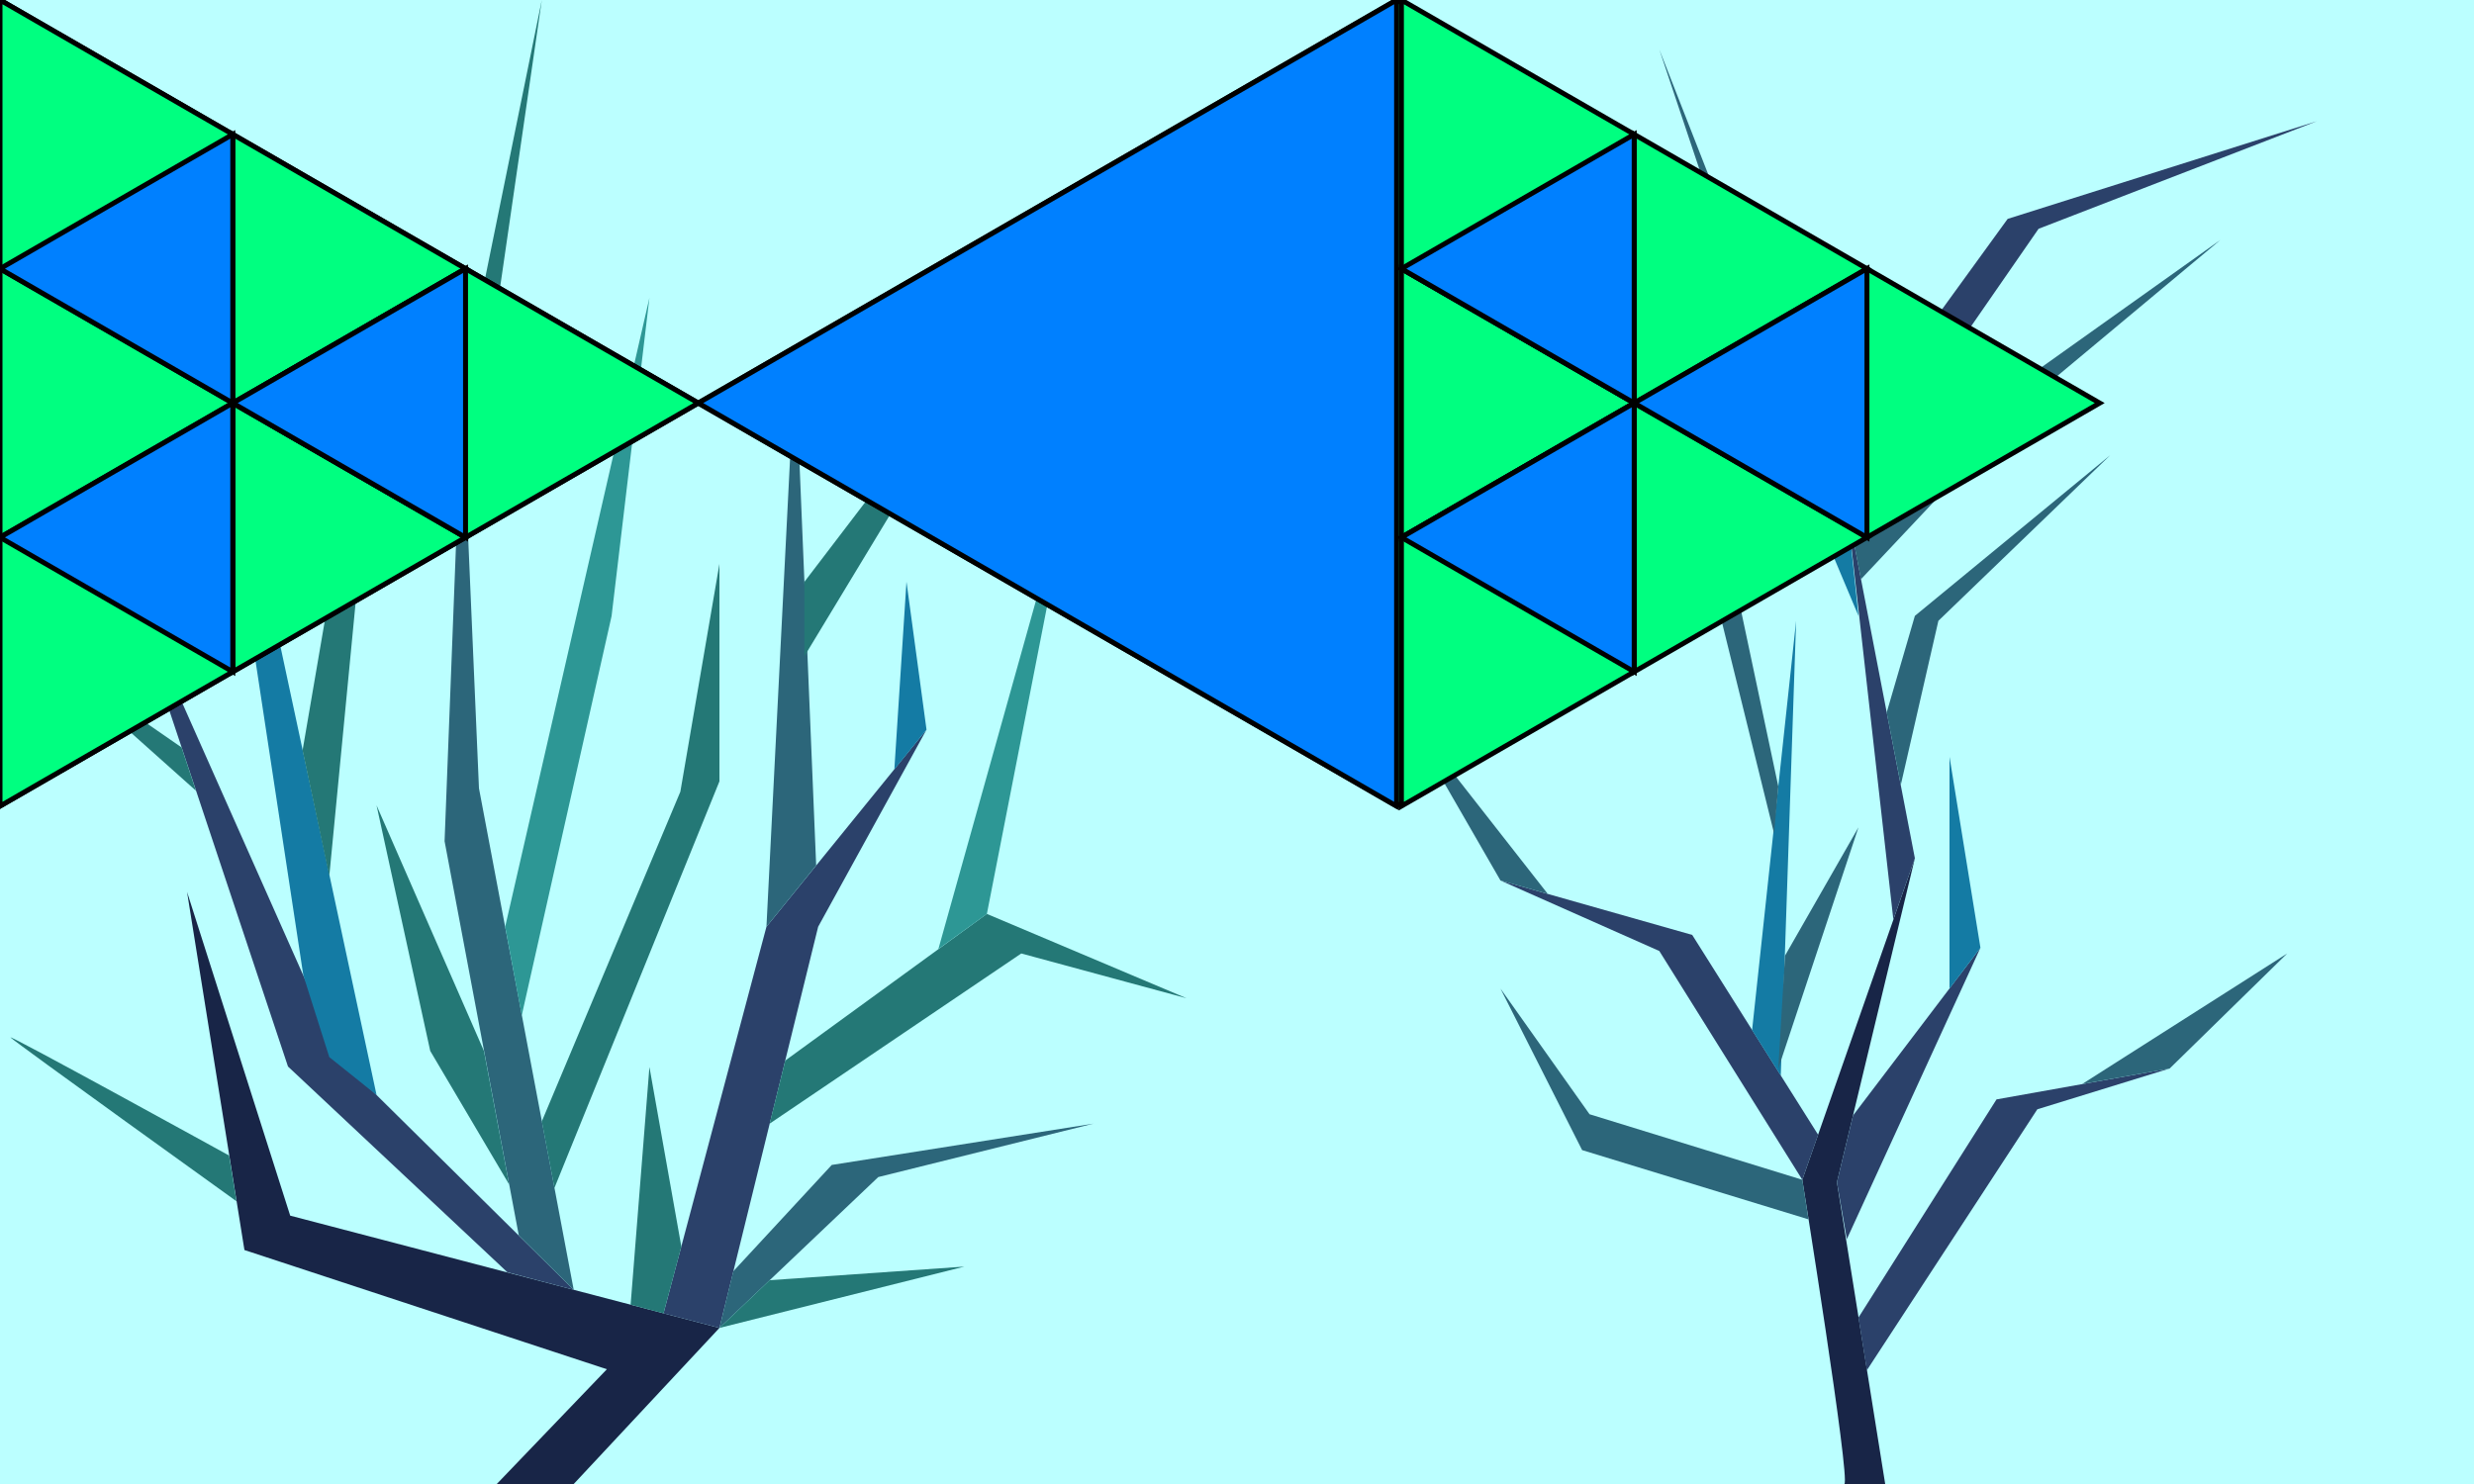 <?xml version="1.0" encoding="UTF-8" standalone="no"?>
<!DOCTYPE svg PUBLIC "-//W3C//DTD SVG 1.1//EN" "http://www.w3.org/Graphics/SVG/1.1/DTD/svg11.dtd">
<svg  height='600' width='1000' xmlns='http://www.w3.org/2000/svg' >
<rect height='600' width='1000' style='fill:#bbffff;' />
<style type="text/css">
	.st0{fill:#73862C;}
	.st1{fill:#96A11F;}
	.st2{fill:#ABB64E;}
	.st3{fill:#C3CB40;}
</style>
<path class="st0" d="M745.5,600c2.5-1.7-17-123-17-123L774,347l-31.5,131L762,600H245.5z"/>
<polygon class="st1" points="606.5,356 684,378 734.9,458.8 728.5,477 670.7,384.5 "/>
<polygon class="st1" points="754.6,554 823.5,448.5 877,432 807,444.5 751.2,532.7 "/>
<polygon class="st2" points="708.2,416.5 726,251 719.8,434.9 "/>
<polygon class="st3" points="606.5,116 695.5,208 718.8,318 717.1,337 686,211 "/>
<polygon class="st3" points="721.5,386.4 751.2,334.5 718.8,432 "/>
<polygon class="st1" points="774,347 746.5,204.5 750.3,238.4 765.3,371.8 "/>
<polygon class="st2" points="632.5,39.5 731,174 746.5,204.5 751.2,249 726.7,190.8 "/>
<polygon class="st3" points="670.7,20 714.8,151.8 731,174 "/>
<polygon class="st1" points="746.5,204.5 824,92.5 936.5,49 811.5,88.5 738.6,189 "/>
<polygon class="st3" points="897.5,97 746.5,204.5 752.2,234.2 822,160 "/>
<polygon class="st3" points="853,184 774,249 762.6,288.1 768.3,317.4 783.5,251 "/>
<polygon class="st1" points="749,451 800.5,383.2 746.5,501 742.5,478 "/>
<polygon class="st2" points="800.5,383.2 788,306 788,399.7 "/>
<polygon class="st3" points="841.6,438.3 924.5,385.5 877,432 "/>
<polygon class="st3" points="606.5,356 565,284 625.6,361.4 "/>
<polygon class="st3" points="728.5,477 642.5,450.5 606.5,399.7 639.5,465 731,493 "/>
<style type="text/css">
	.st0{fill:#182547;}
	.st1{fill:#2B416A;}
	.st2{fill:#147BA4;}
	.st3{fill:#2C667A;}
	.st4{fill:#2D9795;}
	.st5{fill:#247876;}
</style>
<polygon class="st0" points="200.8,600 245.3,553.6 98.8,505.4 75.6,360.6 117.3,491.5 290.8,536.9 231.9,600 "/>
<polygon class="st1" points="205.1,514.4 116.4,431.2 48.7,228 137.7,428.4 231.9,521.5 "/>
<polygon class="st2" points="75.6,85.1 122.6,394.3 133.1,427.4 152.2,442.7 "/>
<polygon class="st3" points="231.9,521.5 193.6,318.7 186.7,158.6 179.7,340.1 209.7,499.5 "/>
<polygon class="st4" points="262.5,120.4 204.2,374.7 210.9,410.5 247.2,249.1 "/>
<polygon class="st5" points="224.1,480.3 290.8,315.9 290.8,228 275,320.1 219,453.4 "/>
<polygon class="st1" points="290.8,536.9 330.7,374.7 374.5,295 309.8,374.7 268.2,531 "/>
<polygon class="st3" points="321.4,144.7 309.8,374.7 329.9,349.9 "/>
<polygon class="st5" points="412.8,120.4 325.1,235.3 325.1,265.4 "/>
<polygon class="st5" points="311.1,454.3 412.8,385.5 479.6,403.6 398.9,369.5 317.4,428.8 "/>
<polygon class="st3" points="290.8,536.9 355,475.9 442,454.3 336.2,471 296.4,514 "/>
<path class="st5" d="M92.6,467.2c0,0-90.4-49.8-88.3-47.7c2.1,2.1,91.3,66.2,91.3,66.2L92.6,467.2z"/>
<polygon class="st5" points="79.2,319.7 12,259.7 73.4,302.2 "/>
<polygon class="st5" points="186.7,158.6 219,0 188.8,208.1 "/>
<polygon class="st5" points="122.3,303.4 158.1,94.6 133.1,354.2 "/>
<polygon class="st5" points="195.6,424.9 152.2,325.6 173.9,424.9 205.8,478.9 "/>
<polygon class="st2" points="374.5,295 366.4,235.2 361.5,311.1 "/>
<polygon class="st4" points="398.9,369.5 435.1,184.4 379.3,383.7 "/>
<polygon class="st5" points="290.8,536.9 389.8,512.1 311.1,517.6 "/>
<polygon class="st5" points="48.7,228 36.4,100.9 71.1,278.6 "/>
<polygon class="st4" points="143.7,178.8 110.8,82.1 138.7,208.1 "/>
<polygon class="st5" points="254.9,527.5 268.2,531 275.4,504 262.5,431.4 "/>
<polygon points='846.765,162.960 564.510,325.920 0.000,0.000 0.000,325.920 564.510,0.000 ' style='fill:#00FF80;stroke:#000000;stroke-width:2' />
<polygon points='848.715,162.960 754.630,108.640 566.460,217.280 566.460,108.640 754.630,217.280 ' style='fill:#00FF80;stroke:#000000;stroke-width:2' />
<polygon points='0.000,0.000 0.000,108.640 188.170,217.280 94.085,271.600 94.085,54.320 ' style='fill:#00FF80;stroke:#000000;stroke-width:2' />
<polygon points='-0.000,325.920 94.085,271.600 94.085,54.320 188.170,108.640 0.000,217.280 ' style='fill:#00FF80;stroke:#000000;stroke-width:2' />
<polygon points='566.460,0.000 566.460,108.640 754.630,217.280 660.545,271.600 660.545,54.320 ' style='fill:#00FF80;stroke:#000000;stroke-width:2' />
<polygon points='566.460,325.920 660.545,271.600 660.545,54.320 754.630,108.640 566.460,217.280 ' style='fill:#00FF80;stroke:#000000;stroke-width:2' />
<polygon points='282.255,162.960 188.170,108.640 0.000,217.280 0.000,108.640 188.170,217.280 ' style='fill:#00FF80;stroke:#000000;stroke-width:2' />
<polygon points='564.510,325.920 282.255,162.960 564.510,0.000 ' style='fill:#0080FF;stroke:#000000;stroke-width:2' />
<polygon points='754.630,108.640 660.545,162.960 754.630,217.280 ' style='fill:#0080FF;stroke:#000000;stroke-width:2' />
<polygon points='0.000,108.640 94.085,162.960 94.085,54.320 ' style='fill:#0080FF;stroke:#000000;stroke-width:2' />
<polygon points='94.085,271.600 94.085,162.960 0.000,217.280 ' style='fill:#0080FF;stroke:#000000;stroke-width:2' />
<polygon points='566.460,108.640 660.545,162.960 660.545,54.320 ' style='fill:#0080FF;stroke:#000000;stroke-width:2' />
<polygon points='660.545,271.600 660.545,162.960 566.460,217.280 ' style='fill:#0080FF;stroke:#000000;stroke-width:2' />
<polygon points='188.170,108.640 94.085,162.960 188.170,217.280 ' style='fill:#0080FF;stroke:#000000;stroke-width:2' />
</svg>
